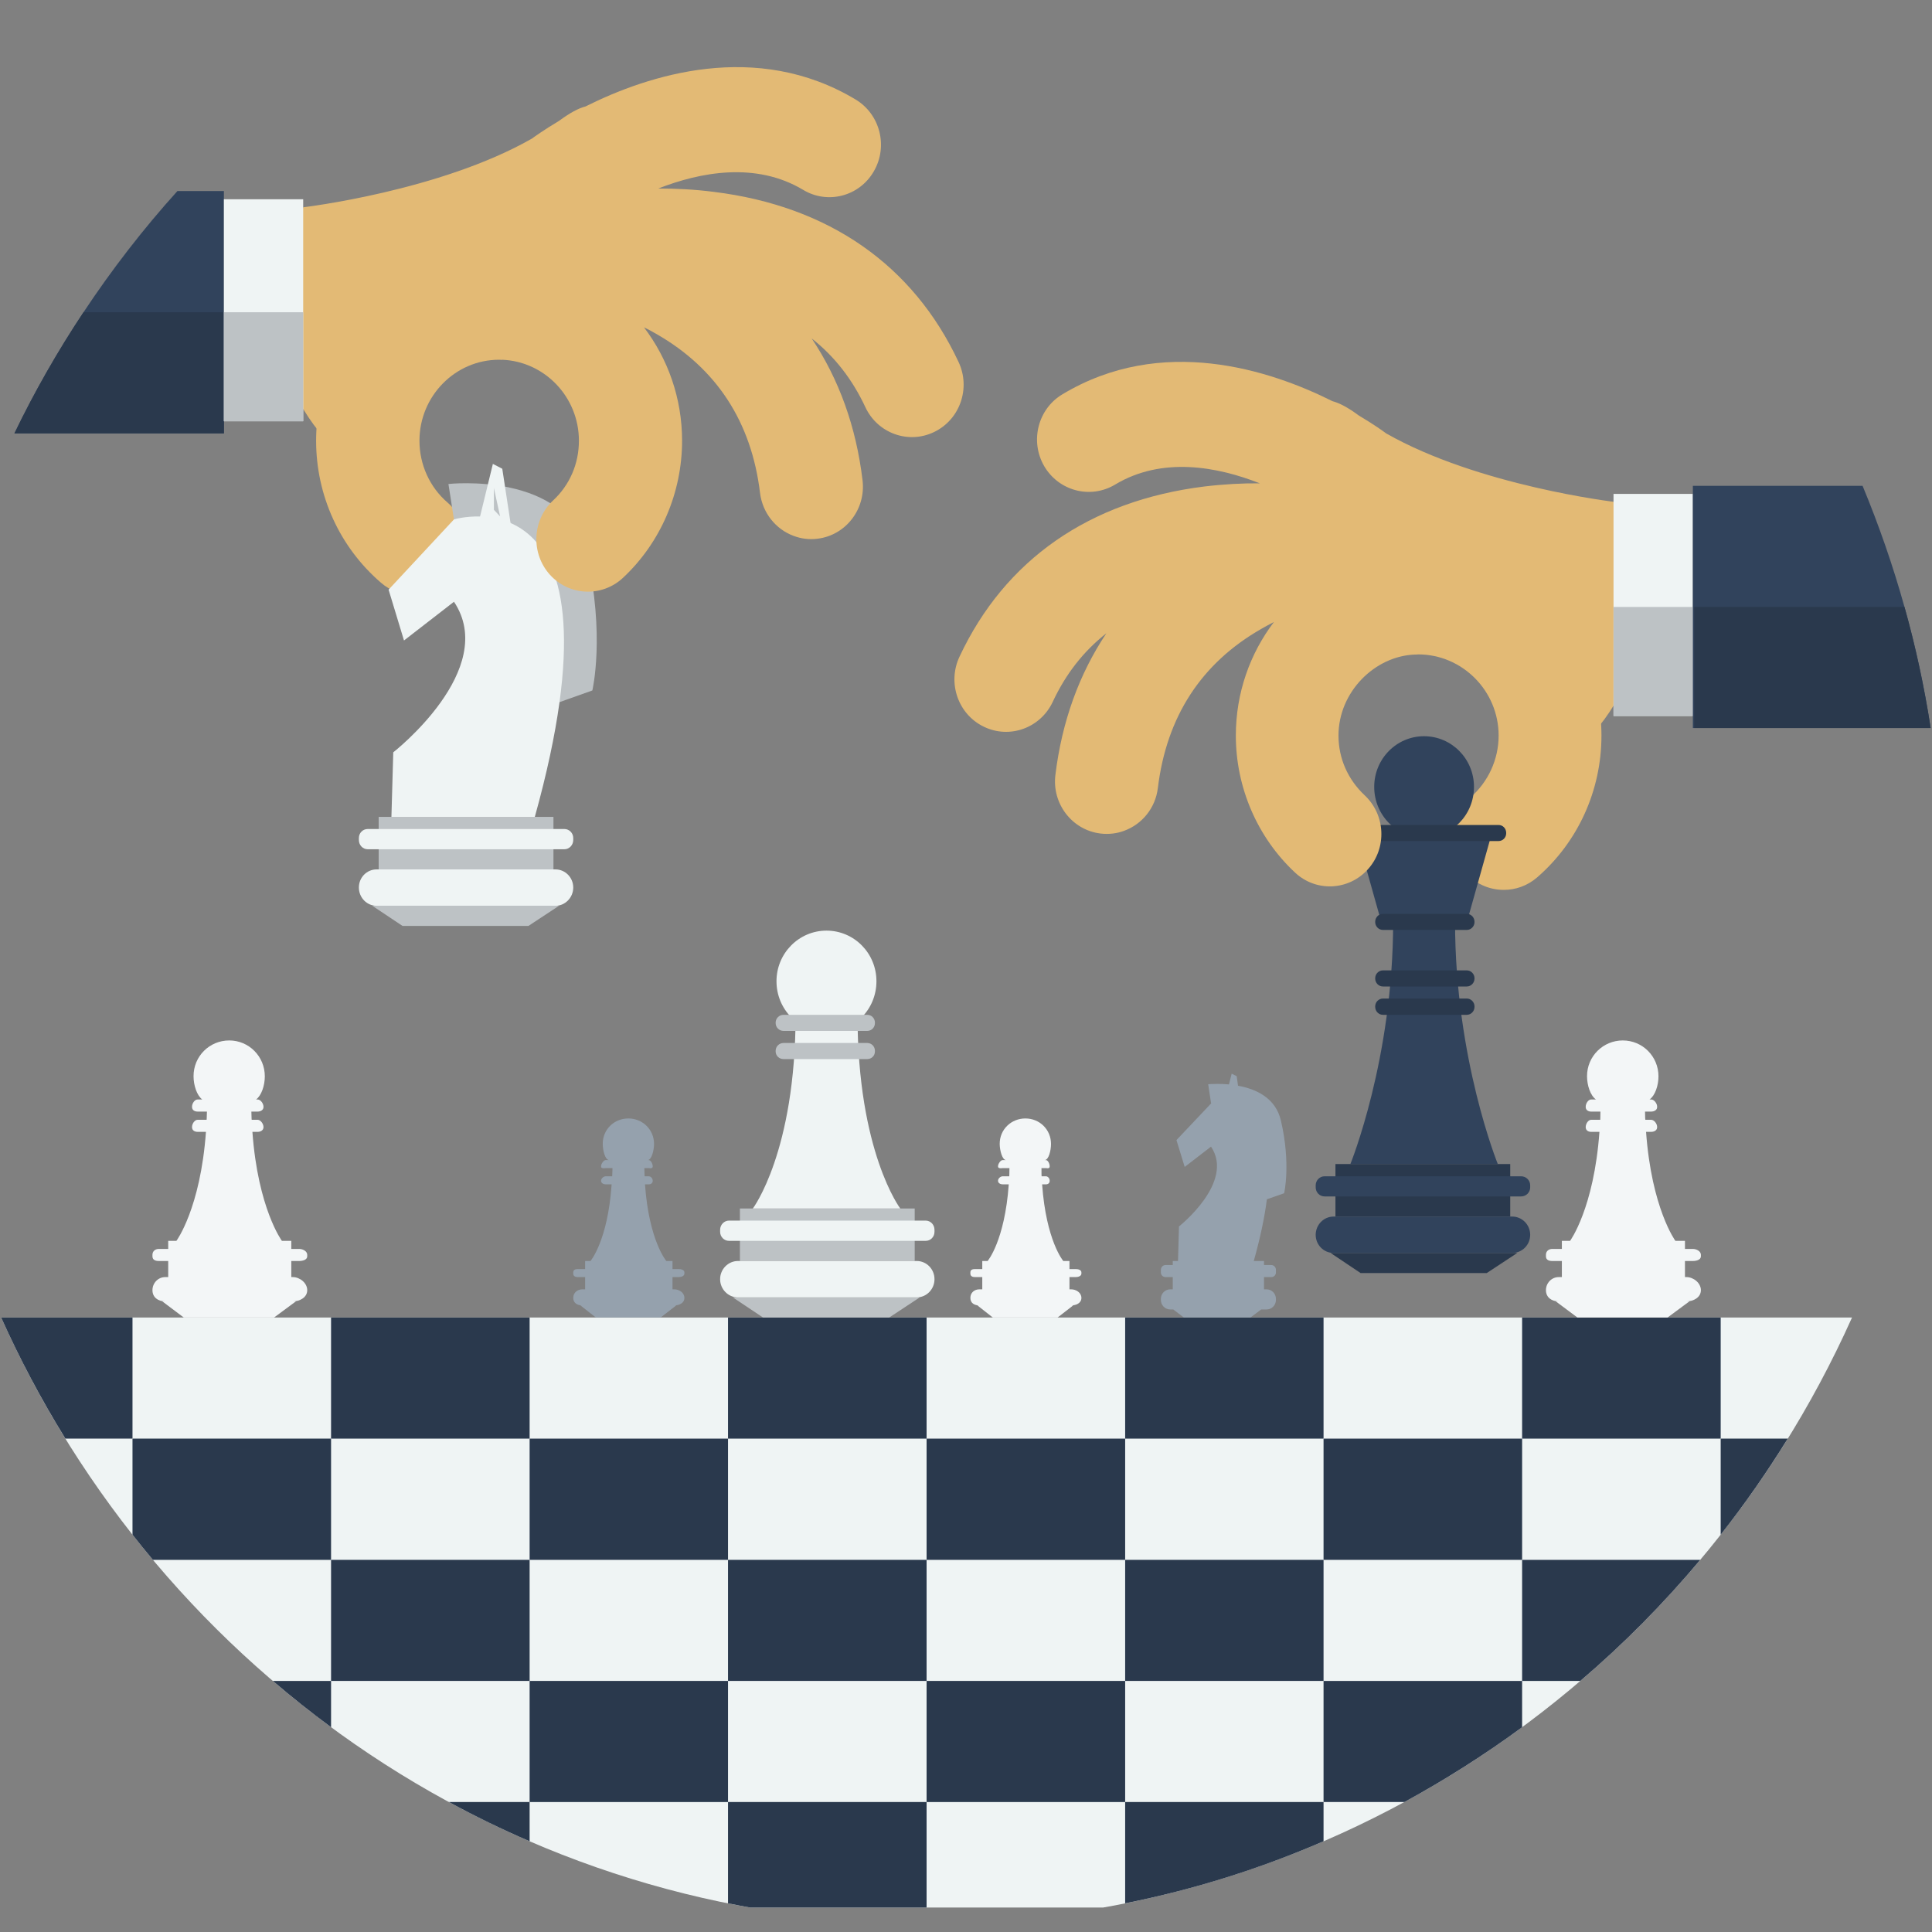 <?xml version="1.0" encoding="UTF-8"?>
<svg xmlns="http://www.w3.org/2000/svg" xmlns:xlink="http://www.w3.org/1999/xlink" width="45pt" height="45pt" viewBox="0 0 45 45" version="1.2">
<rect x="0" y="0" width="45" height="45" fill="#808080" stroke="none"/>
<defs>
<clipPath id="clip1">
  <path d="M 0 30 L 44 30 L 44 44.43 L 0 44.43 Z M 0 30 "/>
</clipPath>
<clipPath id="clip2">
  <path d="M 16 41 L 22 41 L 22 44.43 L 16 44.43 Z M 16 41 "/>
</clipPath>
<clipPath id="clip3">
  <path d="M 26 41 L 31 41 L 31 44.43 L 26 44.43 Z M 26 41 "/>
</clipPath>
<clipPath id="clip4">
  <path d="M 36 24.191 L 39.652 24.191 L 39.652 30.703 L 36 30.703 Z M 36 24.191 "/>
</clipPath>
<clipPath id="clip5">
  <path d="M 38.84 30.688 L 36.742 30.688 L 36.238 30.312 L 36.305 30.312 C 36.141 30.312 36.008 30.219 36.008 30.051 C 36.008 29.883 36.141 29.746 36.305 29.746 L 36.379 29.746 L 36.379 29.371 L 36.156 29.371 C 36.074 29.371 36.008 29.344 36.008 29.262 L 36.008 29.227 C 36.008 29.141 36.074 29.09 36.156 29.09 L 36.379 29.09 L 36.379 28.902 L 36.57 28.902 C 36.57 28.902 37.125 28.148 37.254 26.363 L 37.062 26.363 C 36.992 26.363 36.934 26.328 36.934 26.254 L 36.934 26.25 C 36.934 26.176 36.992 26.082 37.062 26.082 L 37.273 26.082 C 37.273 26.082 37.277 25.988 37.277 25.891 L 37.062 25.891 C 36.992 25.891 36.934 25.855 36.934 25.785 L 36.934 25.777 C 36.934 25.703 36.992 25.609 37.062 25.609 L 37.172 25.609 C 37.043 25.516 36.965 25.281 36.965 25.066 C 36.965 24.602 37.34 24.234 37.797 24.234 C 38.258 24.234 38.629 24.605 38.629 25.07 C 38.629 25.285 38.551 25.516 38.422 25.609 L 38.457 25.609 C 38.531 25.609 38.598 25.703 38.598 25.777 L 38.598 25.785 C 38.598 25.855 38.531 25.891 38.457 25.891 L 38.316 25.891 C 38.316 25.988 38.32 26.082 38.324 26.082 L 38.457 26.082 C 38.531 26.082 38.598 26.176 38.598 26.25 L 38.598 26.254 C 38.598 26.328 38.531 26.363 38.457 26.363 L 38.34 26.363 C 38.469 28.148 39.023 28.902 39.023 28.902 L 39.246 28.902 L 39.246 29.09 L 39.43 29.09 C 39.512 29.09 39.617 29.141 39.617 29.227 L 39.617 29.262 C 39.617 29.344 39.512 29.371 39.43 29.371 L 39.246 29.371 L 39.246 29.746 L 39.281 29.746 C 39.445 29.746 39.617 29.883 39.617 30.051 C 39.617 30.219 39.445 30.312 39.281 30.312 L 39.348 30.312 L 38.84 30.688 "/>
</clipPath>
</defs>
<g id="surface1">
<path style=" stroke:none;fill-rule:nonzero;fill:rgb(19.22%,26.27%,36.079%);fill-opacity:1;" d="M 4.133 4.449 C 3.336 5.332 2.605 6.277 1.945 7.273 C 1.348 8.172 0.809 9.113 0.336 10.094 L 5.215 10.094 L 5.215 4.449 L 4.133 4.449 "/>
<path style=" stroke:none;fill-rule:nonzero;fill:rgb(16.469%,22.35%,30.199%);fill-opacity:1;" d="M 5.215 7.273 L 1.945 7.273 C 1.348 8.172 0.809 9.113 0.336 10.094 L 5.215 10.094 L 5.215 7.273 "/>
<path style=" stroke:none;fill-rule:nonzero;fill:rgb(89.02%,72.939%,45.879%);fill-opacity:1;" d="M 33.031 12.797 C 35.383 12.797 37.301 14.742 37.301 17.133 C 37.301 18.406 36.758 19.609 35.801 20.438 C 35.574 20.633 35.301 20.727 35.027 20.727 C 34.684 20.727 34.348 20.582 34.109 20.297 C 33.68 19.781 33.742 19.008 34.25 18.574 C 34.664 18.211 34.906 17.688 34.906 17.133 C 34.906 16.09 34.059 15.242 33.031 15.242 C 33.012 15.242 33.051 15.246 32.957 15.246 L 32.957 12.797 C 33.051 12.797 33.012 12.797 33.031 12.797 "/>
<g clip-path="url(#clip1)" clip-rule="nonzero">
<path style=" stroke:none;fill-rule:nonzero;fill:rgb(93.729%,95.689%,95.689%);fill-opacity:1;" d="M 43.137 30.688 L 0.027 30.688 C 3.754 39.008 12.004 44.793 21.582 44.793 C 31.16 44.793 39.41 39.008 43.137 30.688 "/>
</g>
<path style=" stroke:none;fill-rule:nonzero;fill:rgb(16.469%,22.35%,30.199%);fill-opacity:1;" d="M 0.027 30.688 C 0.465 31.664 0.965 32.605 1.523 33.508 L 3.086 33.508 L 3.086 30.688 L 0.027 30.688 "/>
<path style=" stroke:none;fill-rule:nonzero;fill:rgb(16.469%,22.35%,30.199%);fill-opacity:1;" d="M 3.086 33.508 L 3.086 35.746 C 3.242 35.945 3.402 36.141 3.562 36.332 L 7.711 36.332 L 7.711 33.508 L 3.086 33.508 "/>
<path style=" stroke:none;fill-rule:nonzero;fill:rgb(16.469%,22.35%,30.199%);fill-opacity:1;" d="M 7.711 40.23 L 7.711 39.152 L 6.355 39.152 C 6.793 39.527 7.246 39.887 7.711 40.23 "/>
<path style=" stroke:none;fill-rule:nonzero;fill:rgb(16.469%,22.35%,30.199%);fill-opacity:1;" d="M 12.336 30.688 L 7.711 30.688 L 7.711 33.508 L 12.336 33.508 L 12.336 30.688 "/>
<path style=" stroke:none;fill-rule:nonzero;fill:rgb(16.469%,22.35%,30.199%);fill-opacity:1;" d="M 7.711 36.332 L 7.711 39.152 L 12.336 39.152 L 12.336 36.332 L 7.711 36.332 "/>
<path style=" stroke:none;fill-rule:nonzero;fill:rgb(16.469%,22.35%,30.199%);fill-opacity:1;" d="M 12.336 42.887 L 12.336 41.973 L 10.457 41.973 C 11.066 42.305 11.691 42.609 12.336 42.887 "/>
<path style=" stroke:none;fill-rule:nonzero;fill:rgb(16.469%,22.35%,30.199%);fill-opacity:1;" d="M 16.957 36.332 L 16.957 33.508 L 12.336 33.508 L 12.336 36.332 L 16.957 36.332 "/>
<path style=" stroke:none;fill-rule:nonzero;fill:rgb(16.469%,22.35%,30.199%);fill-opacity:1;" d="M 12.336 39.152 L 12.336 41.973 L 16.957 41.973 L 16.957 39.152 L 12.336 39.152 "/>
<path style=" stroke:none;fill-rule:nonzero;fill:rgb(16.469%,22.35%,30.199%);fill-opacity:1;" d="M 21.582 30.688 L 16.957 30.688 L 16.957 33.508 L 21.582 33.508 L 21.582 30.688 "/>
<path style=" stroke:none;fill-rule:nonzero;fill:rgb(16.469%,22.35%,30.199%);fill-opacity:1;" d="M 16.957 36.332 L 16.957 39.152 L 21.582 39.152 L 21.582 36.332 L 16.957 36.332 "/>
<g clip-path="url(#clip2)" clip-rule="nonzero">
<path style=" stroke:none;fill-rule:nonzero;fill:rgb(16.469%,22.35%,30.199%);fill-opacity:1;" d="M 16.957 44.332 C 18.453 44.637 20 44.793 21.582 44.793 L 21.582 41.973 L 16.957 41.973 L 16.957 44.332 "/>
</g>
<path style=" stroke:none;fill-rule:nonzero;fill:rgb(16.469%,22.35%,30.199%);fill-opacity:1;" d="M 26.207 36.332 L 26.207 33.508 L 21.582 33.508 L 21.582 36.332 L 26.207 36.332 "/>
<path style=" stroke:none;fill-rule:nonzero;fill:rgb(16.469%,22.35%,30.199%);fill-opacity:1;" d="M 21.582 39.152 L 21.582 41.973 L 26.207 41.973 L 26.207 39.152 L 21.582 39.152 "/>
<path style=" stroke:none;fill-rule:nonzero;fill:rgb(16.469%,22.35%,30.199%);fill-opacity:1;" d="M 26.207 33.508 L 30.828 33.508 L 30.828 30.688 L 26.207 30.688 Z M 26.207 33.508 "/>
<path style=" stroke:none;fill-rule:nonzero;fill:rgb(16.469%,22.35%,30.199%);fill-opacity:1;" d="M 26.207 39.152 L 30.828 39.152 L 30.828 36.332 L 26.207 36.332 L 26.207 39.152 "/>
<g clip-path="url(#clip3)" clip-rule="nonzero">
<path style=" stroke:none;fill-rule:nonzero;fill:rgb(16.469%,22.35%,30.199%);fill-opacity:1;" d="M 26.207 44.332 C 27.812 44.012 29.359 43.523 30.828 42.887 L 30.828 41.973 L 26.207 41.973 L 26.207 44.332 "/>
</g>
<path style=" stroke:none;fill-rule:nonzero;fill:rgb(16.469%,22.35%,30.199%);fill-opacity:1;" d="M 30.828 36.332 L 35.453 36.332 L 35.453 33.508 L 30.828 33.508 L 30.828 36.332 "/>
<path style=" stroke:none;fill-rule:nonzero;fill:rgb(16.469%,22.35%,30.199%);fill-opacity:1;" d="M 30.828 41.973 L 32.711 41.973 C 33.664 41.453 34.582 40.871 35.453 40.23 L 35.453 39.152 L 30.828 39.152 L 30.828 41.973 "/>
<path style=" stroke:none;fill-rule:nonzero;fill:rgb(16.469%,22.35%,30.199%);fill-opacity:1;" d="M 35.453 33.508 L 40.078 33.508 L 40.078 30.688 L 35.453 30.688 Z M 35.453 33.508 "/>
<path style=" stroke:none;fill-rule:nonzero;fill:rgb(16.469%,22.35%,30.199%);fill-opacity:1;" d="M 36.809 39.152 C 37.816 38.293 38.75 37.348 39.602 36.332 L 35.453 36.332 L 35.453 39.152 L 36.809 39.152 "/>
<path style=" stroke:none;fill-rule:nonzero;fill:rgb(16.469%,22.35%,30.199%);fill-opacity:1;" d="M 41.641 33.508 L 40.078 33.508 L 40.078 35.746 C 40.641 35.031 41.16 34.285 41.641 33.508 "/>
<path style=" stroke:none;fill-rule:nonzero;fill:rgb(95.29%,96.469%,96.86%);fill-opacity:1;" d="M 6.383 30.688 L 4.281 30.688 L 3.781 30.312 L 3.848 30.312 C 3.684 30.312 3.551 30.219 3.551 30.051 C 3.551 29.883 3.684 29.746 3.848 29.746 L 3.918 29.746 L 3.918 29.371 L 3.699 29.371 C 3.617 29.371 3.551 29.344 3.551 29.262 L 3.551 29.227 C 3.551 29.141 3.617 29.09 3.699 29.09 L 3.918 29.09 L 3.918 28.902 L 4.109 28.902 C 4.109 28.902 4.668 28.148 4.797 26.363 L 4.605 26.363 C 4.531 26.363 4.473 26.328 4.473 26.254 L 4.473 26.25 C 4.473 26.176 4.531 26.082 4.605 26.082 L 4.812 26.082 C 4.816 26.082 4.816 25.988 4.82 25.891 L 4.605 25.891 C 4.531 25.891 4.473 25.855 4.473 25.785 L 4.473 25.777 C 4.473 25.703 4.531 25.609 4.605 25.609 L 4.711 25.609 C 4.586 25.516 4.508 25.281 4.508 25.066 C 4.508 24.602 4.879 24.234 5.34 24.234 C 5.797 24.234 6.168 24.605 6.168 25.07 C 6.168 25.285 6.09 25.516 5.965 25.609 L 6 25.609 C 6.07 25.609 6.137 25.703 6.137 25.777 L 6.137 25.785 C 6.137 25.855 6.07 25.891 6 25.891 L 5.855 25.891 C 5.859 25.988 5.859 26.082 5.863 26.082 L 6 26.082 C 6.07 26.082 6.137 26.176 6.137 26.25 L 6.137 26.254 C 6.137 26.328 6.07 26.363 6 26.363 L 5.879 26.363 C 6.008 28.148 6.566 28.902 6.566 28.902 L 6.785 28.902 L 6.785 29.09 L 6.969 29.09 C 7.051 29.09 7.156 29.141 7.156 29.227 L 7.156 29.262 C 7.156 29.344 7.051 29.371 6.969 29.371 L 6.785 29.371 L 6.785 29.746 L 6.82 29.746 C 6.984 29.746 7.156 29.883 7.156 30.051 C 7.156 30.219 6.984 30.312 6.82 30.312 L 6.891 30.312 L 6.383 30.688 "/>
<path style=" stroke:none;fill-rule:nonzero;fill:rgb(58.429%,63.139%,67.839%);fill-opacity:1;" d="M 15.387 30.688 L 13.879 30.688 L 13.52 30.406 L 13.566 30.406 C 13.449 30.406 13.352 30.352 13.352 30.23 C 13.352 30.109 13.449 30.031 13.566 30.031 L 13.629 30.031 L 13.629 29.746 L 13.457 29.746 C 13.398 29.746 13.352 29.723 13.352 29.664 L 13.352 29.637 C 13.352 29.578 13.398 29.559 13.457 29.559 L 13.629 29.559 L 13.629 29.371 L 13.754 29.371 C 13.754 29.371 14.156 28.902 14.246 27.586 L 14.109 27.586 C 14.059 27.586 14 27.559 14 27.504 L 14 27.5 C 14 27.449 14.059 27.398 14.109 27.398 L 14.258 27.398 C 14.262 27.398 14.262 27.305 14.266 27.207 L 14.109 27.207 C 14.094 27.207 14.078 27.211 14.066 27.211 C 14.027 27.211 14 27.203 14 27.168 L 14 27.164 C 14 27.109 14.059 27.02 14.109 27.02 L 14.188 27.02 C 14.094 27.02 14.039 26.793 14.039 26.641 C 14.039 26.305 14.305 26.051 14.637 26.051 C 14.965 26.051 15.234 26.309 15.234 26.645 C 15.234 26.797 15.176 27.02 15.086 27.02 L 15.109 27.02 C 15.16 27.02 15.203 27.109 15.203 27.164 L 15.203 27.168 C 15.203 27.203 15.18 27.211 15.152 27.211 C 15.141 27.211 15.125 27.207 15.109 27.207 L 15.008 27.207 C 15.012 27.305 15.012 27.398 15.016 27.398 L 15.109 27.398 C 15.16 27.398 15.203 27.449 15.203 27.5 L 15.203 27.504 C 15.203 27.559 15.16 27.586 15.109 27.586 L 15.023 27.586 C 15.117 28.902 15.52 29.371 15.52 29.371 L 15.664 29.371 L 15.664 29.559 L 15.809 29.559 C 15.867 29.559 15.941 29.578 15.941 29.637 L 15.941 29.664 C 15.941 29.723 15.867 29.746 15.809 29.746 L 15.664 29.746 L 15.664 30.031 L 15.703 30.031 C 15.82 30.031 15.941 30.109 15.941 30.23 C 15.941 30.352 15.82 30.406 15.703 30.406 L 15.75 30.406 L 15.387 30.688 "/>
<path style=" stroke:none;fill-rule:nonzero;fill:rgb(95.29%,96.469%,96.86%);fill-opacity:1;" d="M 24.633 30.688 L 23.125 30.688 L 22.766 30.406 L 22.812 30.406 C 22.695 30.406 22.602 30.352 22.602 30.23 C 22.602 30.109 22.695 30.031 22.812 30.031 L 22.879 30.031 L 22.879 29.746 L 22.707 29.746 C 22.648 29.746 22.602 29.723 22.602 29.664 L 22.602 29.637 C 22.602 29.578 22.648 29.559 22.707 29.559 L 22.879 29.559 L 22.879 29.371 L 23.004 29.371 C 23.004 29.371 23.402 28.902 23.496 27.586 L 23.355 27.586 C 23.305 27.586 23.246 27.559 23.246 27.504 L 23.246 27.5 C 23.246 27.449 23.305 27.398 23.355 27.398 L 23.508 27.398 C 23.508 27.398 23.512 27.305 23.512 27.207 L 23.355 27.207 C 23.344 27.207 23.328 27.211 23.312 27.211 C 23.277 27.211 23.246 27.203 23.246 27.168 L 23.246 27.164 C 23.246 27.109 23.305 27.02 23.355 27.02 L 23.434 27.02 C 23.344 27.02 23.285 26.793 23.285 26.641 C 23.285 26.305 23.555 26.051 23.883 26.051 C 24.215 26.051 24.48 26.309 24.48 26.645 C 24.48 26.797 24.426 27.02 24.332 27.02 L 24.359 27.02 C 24.41 27.02 24.449 27.109 24.449 27.164 L 24.449 27.168 C 24.449 27.203 24.43 27.211 24.398 27.211 C 24.387 27.211 24.371 27.207 24.359 27.207 L 24.258 27.207 C 24.258 27.305 24.258 27.398 24.262 27.398 L 24.359 27.398 C 24.41 27.398 24.449 27.449 24.449 27.5 L 24.449 27.504 C 24.449 27.559 24.41 27.586 24.359 27.586 L 24.273 27.586 C 24.367 28.902 24.766 29.371 24.766 29.371 L 24.91 29.371 L 24.91 29.559 L 25.055 29.559 C 25.113 29.559 25.188 29.578 25.188 29.637 L 25.188 29.664 C 25.188 29.723 25.113 29.746 25.055 29.746 L 24.91 29.746 L 24.91 30.031 L 24.949 30.031 C 25.066 30.031 25.188 30.109 25.188 30.23 C 25.188 30.352 25.066 30.406 24.949 30.406 L 24.996 30.406 L 24.633 30.688 "/>
<path style=" stroke:none;fill-rule:nonzero;fill:rgb(74.12%,76.079%,77.249%);fill-opacity:1;" d="M 17.07 30.219 L 17.773 30.688 L 20.711 30.688 L 21.422 30.219 L 17.07 30.219 "/>
<path style=" stroke:none;fill-rule:nonzero;fill:rgb(74.12%,76.079%,77.249%);fill-opacity:1;" d="M 21.305 29.371 L 17.234 29.371 L 17.234 28.148 L 21.305 28.148 L 21.305 29.371 "/>
<path style=" stroke:none;fill-rule:nonzero;fill:rgb(93.729%,95.689%,95.689%);fill-opacity:1;" d="M 21.766 29.797 C 21.766 30.027 21.582 30.219 21.352 30.219 L 17.188 30.219 C 16.961 30.219 16.773 30.027 16.773 29.797 L 16.773 29.793 C 16.773 29.562 16.961 29.371 17.188 29.371 L 21.352 29.371 C 21.582 29.371 21.766 29.562 21.766 29.793 L 21.766 29.797 "/>
<path style=" stroke:none;fill-rule:nonzero;fill:rgb(93.729%,95.689%,95.689%);fill-opacity:1;" d="M 21.766 28.691 C 21.766 28.809 21.676 28.902 21.559 28.902 L 16.98 28.902 C 16.867 28.902 16.773 28.809 16.773 28.691 L 16.773 28.645 C 16.773 28.527 16.867 28.43 16.98 28.43 L 21.559 28.43 C 21.676 28.43 21.766 28.527 21.766 28.645 L 21.766 28.691 "/>
<path style=" stroke:none;fill-rule:nonzero;fill:rgb(93.729%,95.689%,95.689%);fill-opacity:1;" d="M 19.973 23.637 L 18.531 23.637 C 18.531 26.832 17.535 28.148 17.535 28.148 L 20.969 28.148 C 20.969 28.148 19.973 26.832 19.973 23.637 "/>
<path style=" stroke:none;fill-rule:nonzero;fill:rgb(93.729%,95.689%,95.689%);fill-opacity:1;" d="M 20.414 22.855 C 20.414 23.512 19.895 24.039 19.25 24.039 C 18.609 24.039 18.086 23.512 18.086 22.855 C 18.086 22.203 18.609 21.676 19.25 21.676 C 19.895 21.676 20.414 22.203 20.414 22.855 "/>
<path style=" stroke:none;fill-rule:nonzero;fill:rgb(74.12%,76.079%,77.249%);fill-opacity:1;" d="M 20.379 23.828 C 20.379 23.93 20.301 24.012 20.199 24.012 L 18.25 24.012 C 18.148 24.012 18.066 23.93 18.066 23.828 L 18.066 23.82 C 18.066 23.719 18.148 23.637 18.25 23.637 L 20.199 23.637 C 20.301 23.637 20.379 23.719 20.379 23.82 L 20.379 23.828 "/>
<path style=" stroke:none;fill-rule:nonzero;fill:rgb(74.12%,76.079%,77.249%);fill-opacity:1;" d="M 20.379 24.488 C 20.379 24.59 20.301 24.668 20.199 24.668 L 18.25 24.668 C 18.148 24.668 18.066 24.59 18.066 24.488 L 18.066 24.477 C 18.066 24.375 18.148 24.293 18.25 24.293 L 20.199 24.293 C 20.301 24.293 20.379 24.375 20.379 24.477 L 20.379 24.488 "/>
<path style=" stroke:none;fill-rule:nonzero;fill:rgb(19.22%,26.27%,36.079%);fill-opacity:1;" d="M 33.891 21.473 L 32.449 21.473 C 32.449 24.668 31.453 27.113 31.453 27.113 L 34.887 27.113 C 34.887 27.113 33.891 24.668 33.891 21.473 "/>
<path style=" stroke:none;fill-rule:nonzero;fill:rgb(16.469%,22.35%,30.199%);fill-opacity:1;" d="M 30.992 29.184 L 31.691 29.652 L 34.629 29.652 L 35.34 29.184 L 30.992 29.184 "/>
<path style=" stroke:none;fill-rule:nonzero;fill:rgb(16.469%,22.35%,30.199%);fill-opacity:1;" d="M 35.176 28.336 L 31.105 28.336 L 31.105 27.113 L 35.176 27.113 L 35.176 28.336 "/>
<path style=" stroke:none;fill-rule:nonzero;fill:rgb(19.22%,26.27%,36.079%);fill-opacity:1;" d="M 35.641 28.762 C 35.641 28.996 35.453 29.184 35.223 29.184 L 31.062 29.184 C 30.832 29.184 30.645 28.996 30.645 28.762 C 30.645 28.527 30.832 28.336 31.062 28.336 L 35.223 28.336 C 35.453 28.336 35.641 28.527 35.641 28.762 "/>
<path style=" stroke:none;fill-rule:nonzero;fill:rgb(19.22%,26.27%,36.079%);fill-opacity:1;" d="M 35.641 27.656 C 35.641 27.773 35.547 27.867 35.43 27.867 L 30.852 27.867 C 30.738 27.867 30.645 27.773 30.645 27.656 L 30.645 27.609 C 30.645 27.492 30.738 27.398 30.852 27.398 L 35.43 27.398 C 35.547 27.398 35.641 27.492 35.641 27.609 L 35.641 27.656 "/>
<path style=" stroke:none;fill-rule:nonzero;fill:rgb(19.22%,26.27%,36.079%);fill-opacity:1;" d="M 34.332 18.328 C 34.332 18.984 33.812 19.512 33.168 19.512 C 32.527 19.512 32.008 18.984 32.008 18.328 C 32.008 17.676 32.527 17.148 33.168 17.148 C 33.812 17.148 34.332 17.676 34.332 18.328 "/>
<path style=" stroke:none;fill-rule:nonzero;fill:rgb(19.22%,26.27%,36.079%);fill-opacity:1;" d="M 34.723 19.496 L 31.617 19.496 L 32.172 21.473 L 34.168 21.473 L 34.723 19.496 "/>
<path style=" stroke:none;fill-rule:nonzero;fill:rgb(16.469%,22.35%,30.199%);fill-opacity:1;" d="M 35.082 19.41 C 35.082 19.508 35.004 19.59 34.902 19.59 L 31.566 19.59 C 31.465 19.59 31.387 19.508 31.387 19.41 L 31.387 19.398 C 31.387 19.297 31.465 19.215 31.566 19.215 L 34.902 19.215 C 35.004 19.215 35.082 19.297 35.082 19.398 L 35.082 19.41 "/>
<path style=" stroke:none;fill-rule:nonzero;fill:rgb(16.469%,22.35%,30.199%);fill-opacity:1;" d="M 34.344 21.477 C 34.344 21.578 34.262 21.66 34.164 21.66 L 32.211 21.66 C 32.113 21.66 32.031 21.578 32.031 21.477 L 32.031 21.469 C 32.031 21.367 32.113 21.285 32.211 21.285 L 34.164 21.285 C 34.262 21.285 34.344 21.367 34.344 21.469 L 34.344 21.477 "/>
<path style=" stroke:none;fill-rule:nonzero;fill:rgb(16.469%,22.35%,30.199%);fill-opacity:1;" d="M 34.344 22.793 C 34.344 22.895 34.262 22.977 34.164 22.977 L 32.211 22.977 C 32.113 22.977 32.031 22.895 32.031 22.793 L 32.031 22.785 C 32.031 22.684 32.113 22.602 32.211 22.602 L 34.164 22.602 C 34.262 22.602 34.344 22.684 34.344 22.785 L 34.344 22.793 "/>
<path style=" stroke:none;fill-rule:nonzero;fill:rgb(16.469%,22.35%,30.199%);fill-opacity:1;" d="M 34.344 23.453 C 34.344 23.555 34.262 23.637 34.164 23.637 L 32.211 23.637 C 32.113 23.637 32.031 23.555 32.031 23.453 L 32.031 23.441 C 32.031 23.34 32.113 23.258 32.211 23.258 L 34.164 23.258 C 34.262 23.258 34.344 23.34 34.344 23.441 L 34.344 23.453 "/>
<g clip-path="url(#clip4)" clip-rule="nonzero">
<g clip-path="url(#clip5)" clip-rule="nonzero">
<path style=" stroke:none;fill-rule:nonzero;fill:rgb(95.29%,96.469%,96.86%);fill-opacity:1;" d="M 36.008 30.688 L 39.617 30.688 L 39.617 24.234 L 36.008 24.234 Z M 36.008 30.688 "/>
</g>
</g>
<path style=" stroke:none;fill-rule:nonzero;fill:rgb(58.429%,63.139%,67.839%);fill-opacity:1;" d="M 29.125 30.688 L 27.574 30.688 L 27.328 30.5 L 27.258 30.5 C 27.137 30.5 27.039 30.402 27.039 30.277 L 27.039 30.254 C 27.039 30.129 27.137 30.031 27.258 30.031 L 27.316 30.031 L 27.316 29.746 L 27.148 29.746 C 27.086 29.746 27.039 29.699 27.039 29.637 L 27.039 29.578 C 27.039 29.516 27.086 29.465 27.148 29.465 L 27.316 29.465 L 27.316 29.371 L 27.438 29.371 L 27.461 28.566 C 27.461 28.566 28.766 27.539 28.207 26.707 L 27.594 27.18 L 27.402 26.555 L 28.207 25.703 L 28.215 25.703 L 28.207 25.691 L 28.141 25.254 C 28.141 25.254 28.227 25.246 28.359 25.246 C 28.438 25.246 28.527 25.25 28.625 25.258 L 28.688 25.008 L 28.805 25.066 L 28.836 25.289 C 29.25 25.363 29.715 25.57 29.836 26.105 C 30.07 27.113 29.91 27.793 29.91 27.793 L 29.508 27.934 C 29.457 28.34 29.359 28.812 29.203 29.371 L 29.441 29.371 L 29.441 29.465 L 29.609 29.465 C 29.672 29.465 29.719 29.516 29.719 29.578 L 29.719 29.637 C 29.719 29.699 29.672 29.746 29.609 29.746 L 29.441 29.746 L 29.441 30.031 L 29.5 30.031 C 29.621 30.031 29.719 30.129 29.719 30.254 L 29.719 30.277 C 29.719 30.402 29.621 30.5 29.5 30.5 L 29.375 30.5 L 29.125 30.688 "/>
<path style=" stroke:none;fill-rule:nonzero;fill:rgb(89.02%,72.939%,45.879%);fill-opacity:1;" d="M 11.625 5.934 C 9.277 5.934 7.363 7.875 7.363 10.266 C 7.363 11.543 7.914 12.746 8.871 13.57 C 9.094 13.766 9.371 13.863 9.648 13.863 C 9.988 13.863 10.324 13.715 10.562 13.43 C 10.992 12.914 10.93 12.145 10.426 11.707 C 10.008 11.348 9.77 10.82 9.77 10.266 C 9.77 9.227 10.602 8.379 11.625 8.379 C 11.648 8.379 11.668 8.379 11.688 8.379 L 11.688 5.934 C 11.668 5.934 11.648 5.934 11.625 5.934 "/>
<path style=" stroke:none;fill-rule:nonzero;fill:rgb(74.12%,76.079%,77.249%);fill-opacity:1;" d="M 8.672 21.098 L 9.375 21.566 L 12.309 21.566 L 13.02 21.098 L 8.672 21.098 "/>
<path style=" stroke:none;fill-rule:nonzero;fill:rgb(74.12%,76.079%,77.249%);fill-opacity:1;" d="M 10.574 12.102 L 10.445 11.273 C 10.445 11.273 13.215 10.969 13.66 12.883 C 14.102 14.797 13.797 16.082 13.797 16.082 L 12.789 16.441 L 10.574 12.102 "/>
<path style=" stroke:none;fill-rule:nonzero;fill:rgb(74.12%,76.079%,77.249%);fill-opacity:1;" d="M 12.891 20.25 L 8.82 20.25 L 8.82 19.027 L 12.891 19.027 L 12.891 20.25 "/>
<path style=" stroke:none;fill-rule:nonzero;fill:rgb(93.729%,95.689%,95.689%);fill-opacity:1;" d="M 13.352 20.672 C 13.352 20.906 13.164 21.098 12.938 21.098 L 8.773 21.098 C 8.543 21.098 8.359 20.906 8.359 20.672 C 8.359 20.438 8.543 20.25 8.773 20.25 L 12.938 20.25 C 13.164 20.25 13.352 20.438 13.352 20.672 "/>
<path style=" stroke:none;fill-rule:nonzero;fill:rgb(93.729%,95.689%,95.689%);fill-opacity:1;" d="M 13.352 19.566 C 13.352 19.684 13.258 19.781 13.145 19.781 L 8.566 19.781 C 8.449 19.781 8.359 19.684 8.359 19.566 L 8.359 19.52 C 8.359 19.402 8.449 19.309 8.566 19.309 L 13.145 19.309 C 13.258 19.309 13.352 19.402 13.352 19.52 L 13.352 19.566 "/>
<path style=" stroke:none;fill-rule:nonzero;fill:rgb(93.729%,95.689%,95.689%);fill-opacity:1;" d="M 9.117 19.027 L 9.16 17.523 C 9.16 17.523 11.629 15.594 10.574 14.016 L 9.41 14.918 L 9.051 13.734 L 10.574 12.098 C 10.574 12.098 14.73 10.848 12.457 19.027 L 9.117 19.027 "/>
<path style=" stroke:none;fill-rule:nonzero;fill:rgb(93.729%,95.689%,95.689%);fill-opacity:1;" d="M 11.164 12.102 L 11.48 10.805 L 11.699 10.918 L 11.902 12.25 L 11.164 12.102 "/>
<path style=" stroke:none;fill-rule:nonzero;fill:rgb(74.12%,76.079%,77.249%);fill-opacity:1;" d="M 11.504 11.367 L 11.504 11.875 L 11.648 12.027 Z M 11.504 11.367 "/>
<path style=" stroke:none;fill-rule:nonzero;fill:rgb(89.02%,72.939%,45.879%);fill-opacity:1;" d="M 22.328 8.434 C 21.27 6.172 19.297 4.797 16.625 4.469 C 16.172 4.41 15.734 4.391 15.332 4.391 C 16.312 4.008 17.605 3.762 18.707 4.422 C 19.277 4.766 20.016 4.574 20.352 3.992 C 20.691 3.41 20.5 2.66 19.926 2.316 C 17.613 0.93 15.102 1.746 13.637 2.48 C 13.477 2.52 13.273 2.629 13.02 2.816 C 12.66 3.031 12.434 3.195 12.391 3.227 C 10.246 4.453 7.062 4.828 7.062 4.828 C 7.062 4.828 6.371 8.402 7.062 9.527 C 7.758 10.656 7.988 10.328 7.988 10.328 C 7.988 10.328 7.461 8.988 9.191 7.723 L 11.688 8.379 C 12.684 8.414 13.484 9.246 13.484 10.266 C 13.484 10.801 13.27 11.297 12.883 11.656 C 12.395 12.113 12.359 12.887 12.809 13.387 C 13.258 13.883 14.02 13.914 14.508 13.461 C 15.387 12.641 15.887 11.477 15.887 10.266 C 15.887 9.273 15.555 8.355 15 7.625 C 15.098 7.672 15.195 7.723 15.293 7.781 C 16.691 8.582 17.504 9.828 17.703 11.484 C 17.762 11.953 18.074 12.328 18.48 12.48 C 18.656 12.547 18.848 12.574 19.047 12.547 C 19.703 12.465 20.172 11.855 20.09 11.184 C 19.941 9.938 19.539 8.828 18.906 7.883 C 19.434 8.297 19.852 8.832 20.156 9.484 C 20.441 10.094 21.16 10.352 21.758 10.062 C 22.359 9.773 22.613 9.043 22.328 8.434 "/>
<path style=" stroke:none;fill-rule:nonzero;fill:rgb(93.729%,95.689%,95.689%);fill-opacity:1;" d="M 7.062 9.812 L 5.215 9.812 L 5.215 4.641 L 7.062 4.641 L 7.062 9.812 "/>
<path style=" stroke:none;fill-rule:nonzero;fill:rgb(74.12%,76.079%,77.249%);fill-opacity:1;" d="M 7.062 9.812 L 5.215 9.812 L 5.215 7.273 L 7.062 7.273 L 7.062 9.812 "/>
<path style=" stroke:none;fill-rule:nonzero;fill:rgb(89.02%,72.939%,45.879%);fill-opacity:1;" d="M 22.348 15.297 C 23.406 13.035 25.379 11.664 28.047 11.332 C 28.504 11.277 28.938 11.254 29.344 11.258 C 28.363 10.871 27.07 10.625 25.969 11.289 C 25.398 11.629 24.66 11.438 24.32 10.855 C 23.984 10.273 24.176 9.523 24.746 9.184 C 27.059 7.793 29.574 8.613 31.035 9.344 C 31.199 9.387 31.398 9.492 31.652 9.68 C 32.016 9.895 32.238 10.059 32.285 10.094 C 34.43 11.316 37.609 11.691 37.609 11.691 C 37.609 11.691 38.305 15.266 37.609 16.395 C 36.918 17.523 36.672 17.195 36.672 17.195 C 36.672 17.195 36.039 15.855 34.281 14.59 L 32.957 15.246 C 32.031 15.277 31.176 16.109 31.176 17.133 C 31.176 17.668 31.398 18.16 31.785 18.523 C 32.273 18.98 32.309 19.754 31.859 20.25 C 31.41 20.746 30.652 20.781 30.164 20.324 C 29.285 19.504 28.785 18.34 28.785 17.133 C 28.785 16.137 29.117 15.219 29.672 14.488 C 29.578 14.535 29.48 14.59 29.383 14.645 C 27.98 15.445 27.172 16.691 26.969 18.352 C 26.914 18.82 26.602 19.195 26.191 19.348 C 26.02 19.414 25.824 19.438 25.629 19.414 C 24.969 19.332 24.5 18.719 24.582 18.051 C 24.734 16.805 25.137 15.695 25.77 14.75 C 25.242 15.164 24.824 15.695 24.52 16.348 C 24.234 16.957 23.516 17.219 22.914 16.926 C 22.316 16.637 22.062 15.906 22.348 15.297 "/>
<path style=" stroke:none;fill-rule:nonzero;fill:rgb(93.729%,95.689%,95.689%);fill-opacity:1;" d="M 37.582 16.676 L 39.43 16.676 L 39.43 11.504 L 37.582 11.504 L 37.582 16.676 "/>
<path style=" stroke:none;fill-rule:nonzero;fill:rgb(74.12%,76.079%,77.249%);fill-opacity:1;" d="M 37.582 16.676 L 39.43 16.676 L 39.43 14.137 L 37.582 14.137 L 37.582 16.676 "/>
<path style=" stroke:none;fill-rule:nonzero;fill:rgb(19.22%,26.27%,36.079%);fill-opacity:1;" d="M 44.969 16.957 C 44.82 15.996 44.617 15.055 44.359 14.137 C 44.09 13.172 43.762 12.23 43.383 11.316 L 39.43 11.316 L 39.43 16.957 L 44.969 16.957 "/>
<path style=" stroke:none;fill-rule:nonzero;fill:rgb(16.469%,22.35%,30.199%);fill-opacity:1;" d="M 39.461 14.137 L 39.461 16.957 L 44.969 16.957 C 44.82 15.996 44.617 15.055 44.359 14.137 L 39.461 14.137 "/>
</g>
</svg>
